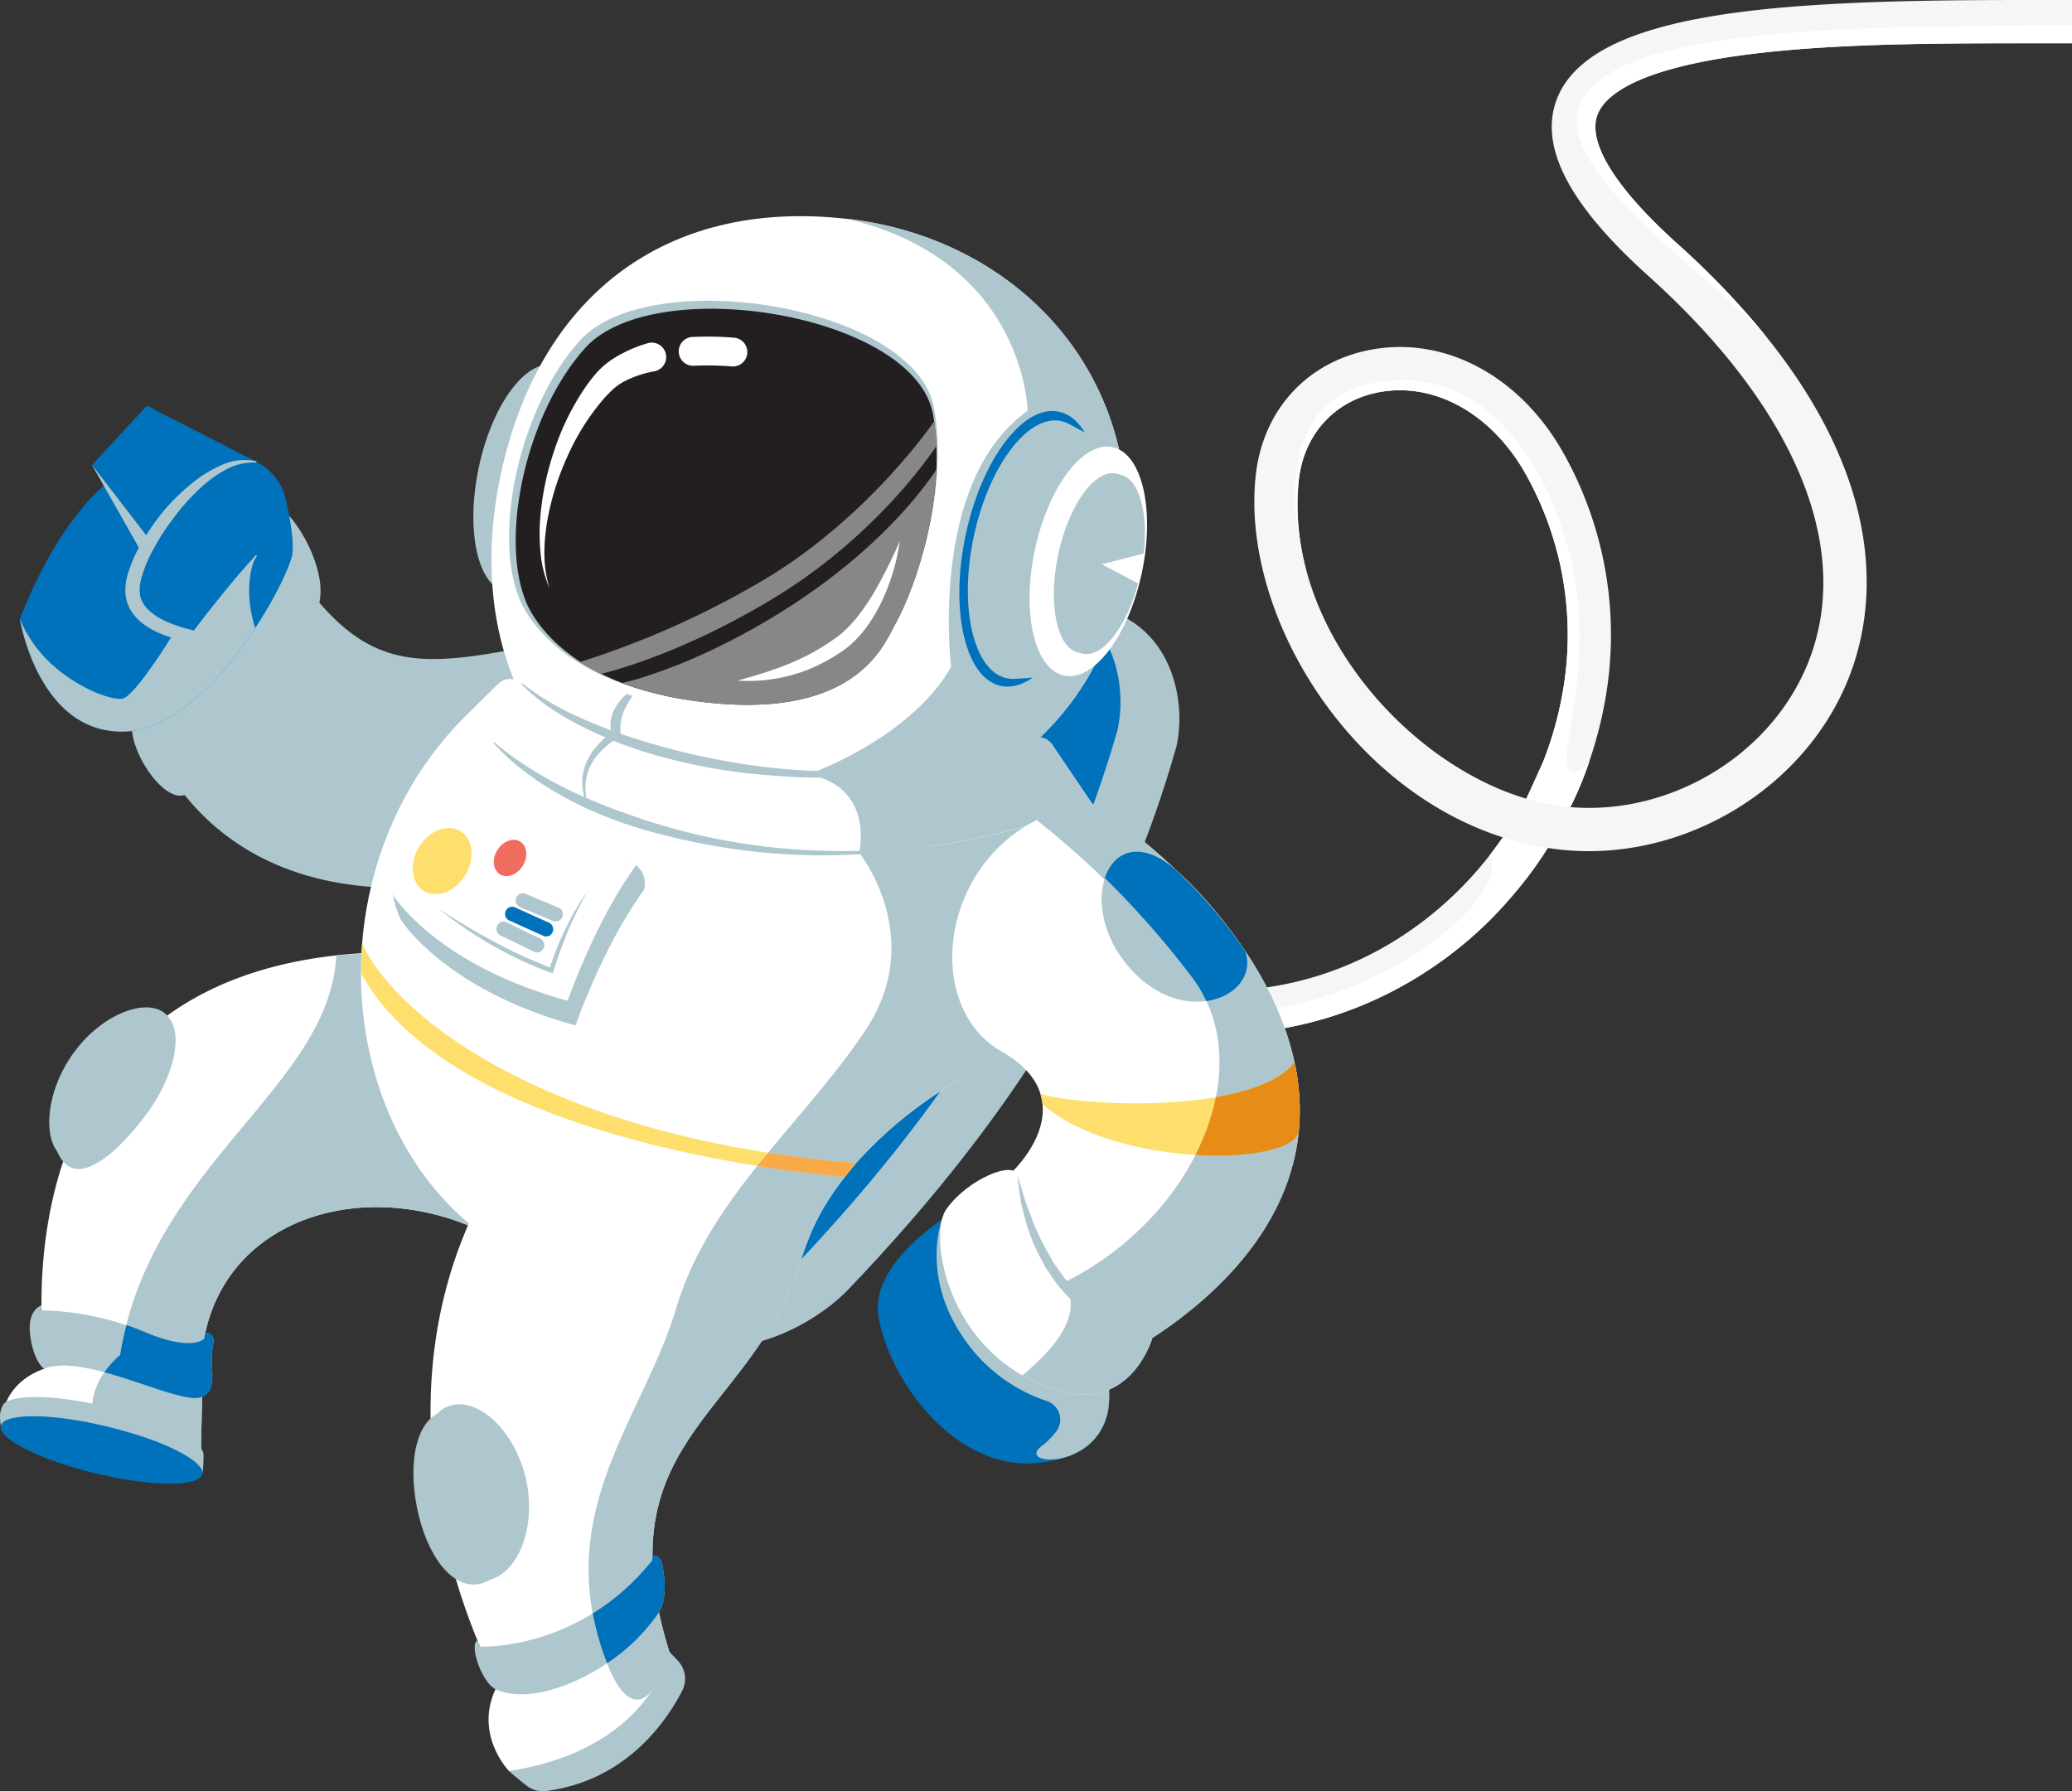 <svg xmlns="http://www.w3.org/2000/svg" viewBox="0 0 635.66 549.53"><rect x="0" y="0" width="635.66" height="549.53" fill="#333333" stroke="none"/><defs><style>.cls-1{fill:#f6f6f6;}.cls-2{fill:#fff;}.cls-3{fill:#aec6ce;}.cls-4{fill:#0071bb;}.cls-5{fill:#fedf6d;}.cls-6{fill:#f8aa48;}.cls-7{fill:#231f20;}.cls-8{fill:#878787;}.cls-9{fill:#e78c17;}.cls-10{fill:#f06c5f;}</style></defs><g id="Capa_2" data-name="Capa 2"><g id="Capa_2-2" data-name="Capa 2"><path class="cls-1" d="M306.64,297.89l6.66-11.47c24.89,14.44,50.06,20,74.84,16.57,22-3.07,42.37-13.24,58.9-29.42a113.32,113.32,0,0,0,14-16.68c-48.16-15.41-80.22-69.12-75.83-110.78,2.1-20,15.39-34.78,34.67-38.69,23.11-4.68,46.66,7.89,60,32a113.9,113.9,0,0,1,12.22,77.19,124.29,124.29,0,0,1-10.33,31c29.69,2.53,59.69-14.79,71.85-41.76,15.92-35.32-1.56-79.52-48-121.27-24.4-21.95-33.54-39.68-28-54.2C488.38,2.66,548.86,0,621.6,0h14.06V13.28h-9.83c-28.28,0-60.32-.08-87.2,3.13C502.84,20.67,492.48,29,490.1,35.16c-3.23,8.42,5.45,22.47,24.45,39.57,27.17,24.45,45.07,49.45,53.21,74.29,7.17,21.91,6.47,43.46-2,62.3C551,244,514.21,264.74,478.29,260.61c-1.16-.13-2.32-.29-3.47-.47a127.28,127.28,0,0,1-18.5,22.91c-19.57,19.16-48.5,34.17-82.53,34.17C353,317.22,330.27,311.6,306.64,297.89ZM422.55,120.43c-13.4,2.71-22.64,13.09-24.12,27.07-4.6,43.68,32.41,86.41,69.81,97.53a111.13,111.13,0,0,0,10.84-30.88,100.76,100.76,0,0,0-10.8-68.31c-9.07-16.42-23.77-26.11-38.81-26.11A34.57,34.57,0,0,0,422.55,120.43Z"/><path class="cls-2" d="M310.24,291.69c20.57,14,45.89,22.86,75.83,18.69,45.66-6.36,77.44-37.88,70.85-47.85l4.15-5.64a73.65,73.65,0,0,0,13.75,3.25c-7.17,11.83-17.77,22.19-18.5,22.91-19.57,19.16-48.5,34.17-82.53,34.17-20.81,0-43.52-5.62-67.15-19.33Z"/><path class="cls-2" d="M625.83,13.27c-28.28,0-60.32-.08-87.2,3.13C502.84,20.67,492.48,29,490.1,35.16c-3.23,8.42,5.45,22.47,24.45,39.57a248.14,248.14,0,0,1,27.14,28.34c-17.64-19.43-70.1-54-55.5-73.87S560.42,7.82,635.66,7.82v5.46Z"/><path class="cls-2" d="M427.17,116.72c36.32-2.61,55.31,41,57.17,70.77s-7.7,47.65-1.85,49.35a6.06,6.06,0,0,0,5.25-3.68,105.85,105.85,0,0,1-5.95,14.47,81,81,0,0,1-13.55-2.6l5.28-11.64a108.39,108.39,0,0,0,5.56-19.24,100.76,100.76,0,0,0-10.8-68.31c-9.07-16.42-23.77-26.11-38.81-26.11a34.57,34.57,0,0,0-6.92.7c-13.4,2.71-22.64,13.09-24.12,27.07A75.79,75.79,0,0,0,401.36,177c0-.1-.08-.2-.11-.3C395.26,157.57,390.85,119.32,427.17,116.72Z"/><path class="cls-3" d="M137.32,334.68c25.51,24.54,47.84,48.08,67.8,71.28,15.26,15.73,43.18,2.1,55.07-10.31C314.05,339.5,344.84,286,360.92,229c2.82-12.47-.46-32.25-17-40.2l-112.49-44.3c-19.4-7.29-36.74-1-37.86,14.36-4.89,49.26-23,92.94-58,138C125.64,308.67,125.94,324,137.32,334.68Z"/><path class="cls-3" d="M338.13,254c-4.18,11.9-5.42,22.31-2.76,23.24s8.19-8,12.37-19.86,5.41-22.3,2.76-23.24S342.3,242.06,338.13,254Z"/><path class="cls-4" d="M121.64,329.76c25.07,24.22,47,47.45,66.6,70.37,15,15.53,42.61,1.9,54.41-10.46,53.4-55.93,84-109.09,100.17-165.67,2.83-12.39-.32-32-16.6-39.8L215.39,140.78c-19.12-7.14-36.26-.87-37.44,14.41-5,48.87-23.07,92.26-57.9,137.08C110.23,304,110.46,319.23,121.64,329.76Z"/><path class="cls-3" d="M180.1,194.52c-56.09,11.89-69,16.26-99.76-35.11,0,0,3.12,26.5-37.13,58.45,0,0,13.43,60.49,90.38,54.05Z"/><path class="cls-3" d="M43.21,217.86c40.25-32,37.13-58.45,37.13-58.45,1.1-15.57,21,11.12,17.63,25.49s-21.16,52.3-41.31,59C48.36,246.68,34.53,221.74,43.21,217.86Z"/><path class="cls-4" d="M89.42,171.2c1.09-3.54-.29-11.56-1.65-17.75a17.47,17.47,0,0,0-9.1-11.76L45.06,124.46,28.23,142.64l4,6.1S18.19,159,6.1,189.84c0,0,5.73,36.07,32.88,34.56C62.44,223.1,85.56,183.74,89.42,171.2Z"/><path class="cls-3" d="M39,224.4c14.83-.82,29.51-16.84,39.29-31.69-4.35-14,.32-22.25.32-22.25L60.82,197a40.81,40.81,0,0,1-6-1.11s-12,18.57-16.74,19.8-25.65-7.79-32-25.82C6.1,189.84,11.83,225.91,39,224.4Z"/><path class="cls-3" d="M78.62,141.91a17.82,17.82,0,0,0-10.29,2.71,35.41,35.41,0,0,0-4.39,3,41,41,0,0,0-4,3.58,65.24,65.24,0,0,0-7,8.16,66.13,66.13,0,0,0-5.8,9,40.62,40.62,0,0,0-3.88,9.42c-.72,3.15-.55,5.48.88,7.67s4.16,4,7.18,5.36a45.49,45.49,0,0,0,9.84,2.93l-3,1.41L63,188.81l5-6.27c1.71-2.07,3.39-4.14,5.13-6.18l2.63-3,2.71-3,.36.25L61.1,197.16l-.12.17-.19,0a43.79,43.79,0,0,1-11-2.71c-3.5-1.43-7-3.45-9.21-6.67a11.94,11.94,0,0,1-2.06-5.42,15.86,15.86,0,0,1,.51-5.75,42.18,42.18,0,0,1,4.53-10.44A68.87,68.87,0,0,1,50,157,64,64,0,0,1,58,149a39.39,39.39,0,0,1,9.54-6.12,17.44,17.44,0,0,1,11.17-1.38Z"/><polygon class="cls-3" points="28.23 142.64 47.45 167.6 43.76 170.05 28.23 142.64"/><path class="cls-3" d="M6.1,189.84a38.83,38.83,0,0,0,9.84,14,48.5,48.5,0,0,0,14.36,9l2,.69,2,.56a18,18,0,0,0,2,.3c.3,0,.64.06.9,0a6.72,6.72,0,0,0,.7-.13c.21-.14.39-.18.64-.35l.73-.56c.48-.45,1-.88,1.44-1.39.94-1,1.85-2.08,2.72-3.19A155.67,155.67,0,0,0,53,194.66l3.71,2.41a161.35,161.35,0,0,1-10.81,13.87c-1,1.1-2,2.18-3.12,3.22a12,12,0,0,1-4.14,2.78,7.76,7.76,0,0,1-1.44.17,12.32,12.32,0,0,1-1.25-.12,19.86,19.86,0,0,1-2.3-.5c-.72-.25-1.44-.49-2.15-.75l-2.06-.88A49.88,49.88,0,0,1,15.17,204.6,39.36,39.36,0,0,1,6.1,189.84Z"/><path class="cls-3" d="M205.33,506.72l2.61,2.75a8.07,8.07,0,0,1,1.36,9.22c-4.73,9.22-17.08,27.56-41.71,30.77a8.13,8.13,0,0,1-5.92-1.55c-1.3-1-3.11-2.44-5.52-4.57Z"/><path class="cls-2" d="M145.58,376.75C105,359,57.1,378.63,62,428.44l-.51,23.36S37,457.24.25,437.41c0,0-.52-12.9,13.79-17.67,0,0-20.92-124.42,103.39-127.59Z"/><path class="cls-3" d="M61.53,451.8,28.26,431.68c.27-9.51,8.56-16,8.56-16C46.3,357.11,101,334,103.2,293.12l.64-.07c1.64-.12,6.35-.46,12.24-.84l1.35-.06,28.15,84.6C105,359,57.1,378.63,62,428.44Z"/><path class="cls-2" d="M335,246.47c15.76,24.38,6.95,55.93-40.93,84.77s-42,56.73-73.81,62.07C112.71,411.39,78.51,281.61,144,218.52Z"/><path class="cls-2" d="M262.68,356.74c-21.23,25.11-12.3,31.05-30.93,57.56s-42.15,42-26.42,92.42c0,0-5.35,29.82-49.18,36.62,0,0-11.45-11.75-3.4-26.59,0,0-43.16-76.76-4.75-150.13S262.68,356.74,262.68,356.74Z"/><path class="cls-3" d="M294.08,331.24a133.24,133.24,0,0,0-31.5,25.63c-21.1,25-12.23,31-30.83,57.43s-42.15,42-26.42,92.42c0,0-.37,4.59-5.54,12.24-7.76,8.88-13.67-9.1-13.67-9.1-17.53-45.42,11.18-74.51,21.31-108.44s38.36-56.06,57.81-84.9-1.69-54.95-1.69-54.95l52.39-17.89L335,246.47C350.77,270.85,342,302.4,294.08,331.24Z"/><path class="cls-5" d="M111.1,289.47c11.33,24.38,60.12,59.8,151.48,67.4L259.23,361s-118.83-8.19-148.52-62.42C110.71,298.58,110.87,292.06,111.1,289.47Z"/><path class="cls-6" d="M259.23,361s-10.9-.75-26.9-3.3c1.09-1.36,2.18-2.71,3.29-4.05,8.54,1.33,17.51,2.43,27,3.22-1.17,1.39-2.23,2.7-3.23,4Z"/><path class="cls-3" d="M.67,431.48c1.32-3.88,15.56-3.89,32.62.22s29.18,10.54,29.16,14.63c0,4.69-.42,5.94-.42,5.94,1-4-12.09-10.54-29.15-14.64S4.3,438,.25,437.41C-.32,433.67.19,432.89.67,431.48Z"/><path class="cls-4" d="M.25,437.41c-.95,4,12.1,10.54,29.16,14.64s31.66,4.2,32.62.22-12.09-10.54-29.15-14.64S1.21,433.43.25,437.41Z"/><path class="cls-3" d="M45.41,341.17c7.11-9.82,11.91-24.33,5.36-30.07C45,306,31.64,313.8,23.11,326s-8.64,27.2-2.3,31.63S38.3,351,45.41,341.17Z"/><path class="cls-3" d="M43.3,338c7.11-9.84,12.77-23.3,6.75-27.5s-19.39.91-27.92,13.14-9,26.95-3,31.15S36.2,347.81,43.3,338Z"/><path class="cls-3" d="M62.05,428.51c-6.48,3.13-35.64-13.71-48.52-8.59,0,0-3.09-1.87-4.24-10s3.42-9.41,3.42-9.41L12.63,402a87.25,87.25,0,0,1,31.24,6.47c15.42,6.55,18.78,2.21,18.78,2.21l.36-1.79s3.12-.27,2.38,3.66C64,419.73,67.2,426,62.05,428.51Z"/><path class="cls-4" d="M62.65,410.65l.36-1.79s3.12-.27,2.38,3.66c-1.36,7.21,1.81,13.51-3.34,16-4.14,2-17.53-4.15-30-7.52a26.33,26.33,0,0,1,4.8-5.29c.51-3.17,1.18-6.22,1.94-9.2,1.69.58,3.4,1.22,5.11,1.94C59.29,415,62.65,410.65,62.65,410.65Z"/><path class="cls-3" d="M130.15,461c3,14.84,10.88,25.51,19.56,23.78s14.8-15.2,11.85-30.05S147.66,429.28,139,431,127.19,446.14,130.15,461Z"/><path class="cls-3" d="M127.9,462.43c2.92,14.66,10.7,25.2,19.19,23.51s14.48-15,11.55-29.64S145,431.17,136.51,432.87,125,447.77,127.9,462.43Z"/><path class="cls-3" d="M202.23,494.54c-11.15,17.09-37.12,29.82-50.23,23.7-3.94-1.85-8.22-13.31-5.54-15l.8,1.91s30.4,1.62,52.93-26.58v-1.33s2.29-.36,2.92,2.44C204,483.86,204.6,490.91,202.23,494.54Z"/><path class="cls-4" d="M200.19,478.58v-1.33s2.29-.36,2.92,2.44c.94,4.17,1.5,11.22-.87,14.85a58.07,58.07,0,0,1-16,15.72l-.14-.4A83.62,83.62,0,0,1,181.86,495,72,72,0,0,0,200.19,478.58Z"/><path class="cls-3" d="M178.17,150.11c-4.06,19.21-14.35,33.29-23,31.47s-12.36-18.87-8.31-38.08,14.35-33.29,23-31.47S182.22,130.9,178.17,150.11Z"/><path class="cls-2" d="M342,187.9c-13.23,51.67-78.71,79.52-130.38,66.29S141.69,191.64,154.93,140s51.64-78.8,104.64-72.88C316.25,73.42,358.85,122.22,342,187.9Z"/><path class="cls-2" d="M160.1,209.74c22.28,20.94,94.55,41.11,156.5,16.78a5.24,5.24,0,0,1,6.22,2l12.19,18S280.53,271.1,216.18,257.8C157.74,245.72,144,218.52,144,218.52l8.81-8.69A5.25,5.25,0,0,1,160.1,209.74Z"/><path class="cls-3" d="M315.25,126.06c-30.53,21.61-23.46,78.5-23.46,78.5-12.55,22.17-43.77,33-43.77,33,20.37,4,15.59,23.81,15.53,24,41.6-1.62,71.45-15.1,71.46-15.1h0l-12.19-18a5.25,5.25,0,0,0-3.68-2.26c10.91-10.53,19.07-23.43,22.89-38.32,16.82-65.68-25.78-114.49-82.46-120.81C314.65,79.93,315.25,126.06,315.25,126.06Z"/><path class="cls-3" d="M285.58,259.74a215.51,215.51,0,0,1-35.45,2.66,193.89,193.89,0,0,1-35.45-3.72c-5.84-1.15-11.63-2.56-17.37-4.19-2.85-.91-5.71-1.75-8.51-2.82s-5.56-2.19-8.3-3.39a111.51,111.51,0,0,1-15.65-8.75c-2.46-1.69-4.85-3.5-7.14-5.42a68.46,68.46,0,0,1-6.39-6.24l.21-.21A99.54,99.54,0,0,0,166,237.79a124.42,124.42,0,0,0,15.74,7.79c2.7,1.14,5.41,2.25,8.17,3.22s5.53,2,8.31,2.9q8.39,2.69,17,4.67a191.58,191.58,0,0,0,35,4.55,214.64,214.64,0,0,0,35.37-1.47Z"/><path class="cls-3" d="M160.2,209.63A81.87,81.87,0,0,0,177.59,220a149.31,149.31,0,0,0,19,7.12,215.24,215.24,0,0,0,39.69,8.38,187.81,187.81,0,0,0,40.64.05,161.64,161.64,0,0,0,39.65-9.21l.11.28a162.76,162.76,0,0,1-39.59,10.39,189.59,189.59,0,0,1-41,.84A171.67,171.67,0,0,1,195.66,230a132.75,132.75,0,0,1-19-8.08,96.45,96.45,0,0,1-8.82-5.37,56.27,56.27,0,0,1-7.86-6.66Z"/><path class="cls-3" d="M196.36,210.57a29.66,29.66,0,0,0-4.69,7,14.59,14.59,0,0,0-1.28,7.51l.12.93-.78.4a22,22,0,0,0-4.81,3.5,17.81,17.81,0,0,0-3.57,4.65,14.67,14.67,0,0,0-1.7,5.65,18.87,18.87,0,0,0,.58,6.25l-.3.09a18.37,18.37,0,0,1-1.28-6.38,15.22,15.22,0,0,1,1.24-6.24,19.61,19.61,0,0,1,3.47-5.34,25.2,25.2,0,0,1,5-4.29l-.65,1.31a11.58,11.58,0,0,1-.3-4.65,11.13,11.13,0,0,1,1.67-4.35,15.85,15.85,0,0,1,3.05-3.6,16.26,16.26,0,0,1,4-2.67Z"/><ellipse class="cls-4" cx="315.98" cy="168.38" rx="43" ry="20.17" transform="translate(85.95 442.76) rotate(-78.08)"/><path class="cls-3" d="M341.27,137.18l-13.36-7.13h0a9.1,9.1,0,0,0-2.37-.86C315.33,127,303.31,143,298.71,164.74s0,41.19,10.18,43.35a8.77,8.77,0,0,0,2.23.18h0l15.35-1Z"/><path class="cls-2" d="M350.31,175.69c-4.09,19.36-14.76,33.49-23.84,31.58s-13.13-19.16-9-38.52,14.76-33.49,23.84-31.57S354.39,156.34,350.31,175.69Z"/><path class="cls-3" d="M336.62,172.74l11.17,5.88c-3.63,13.52-11,22.83-17,21.56-6.56-1.39-9.35-14.91-6.17-30s11.19-26.3,17.76-24.91c5.62,1.19,8.6,11.32,7.11,24.18Z"/><path class="cls-3" d="M338,173.1,349.16,179c-3.63,13.52-10.94,22.83-17,21.56-6.57-1.39-9.36-14.91-6.18-30s11.2-26.3,17.76-24.91c5.63,1.19,8.61,11.32,7.12,24.18Z"/><path class="cls-2" d="M179.59,107.35c-18.17,20.16-26.73,58.35-18.88,78.85,0,0,8,25.73,53.21,31.94,50.45,6.93,59.47-17.81,62.79-23.72,7.17-12.79,16.45-41.64,12.09-66.19C283.2,96.62,201.22,83.35,179.59,107.35Z"/><path class="cls-3" d="M177.87,104.51c-18.09,20.07-26.61,58.09-18.79,78.49,0,0,7.93,25.61,53,31.8,50.22,6.89,59.2-17.73,62.5-23.62,7.13-12.73,16.37-41.45,12-65.88C281,93.84,199.4,80.63,177.87,104.51Z"/><path class="cls-7" d="M179.51,106.76c-17.76,19.71-26.13,57-18.45,77.07,0,0,7.79,25.15,52,31.22,49.31,6.78,58.13-17.4,61.37-23.18,7-12.5,16.08-40.7,11.82-64.69C280.78,96.28,200.65,83.3,179.51,106.76Z"/><path class="cls-8" d="M184.42,206.71s23.76-5.24,54.08-23.9c31.89-19.63,48.78-46,48.78-46a75.15,75.15,0,0,0-.69-7.54s-20,29.54-52.56,48.8a270.84,270.84,0,0,1-56,25A64.87,64.87,0,0,0,184.42,206.71Z"/><path class="cls-8" d="M213.07,215.05c49.31,6.78,58.13-17.4,61.37-23.18,5.41-9.65,12-28.66,12.83-47.86,0,0-13,21.39-44.5,41.77-29.43,19.06-51.89,23.76-51.89,23.76A98.67,98.67,0,0,0,213.07,215.05Z"/><path class="cls-2" d="M200.88,113.88a33.41,33.41,0,0,0-8.93,2.9,18.48,18.48,0,0,0-3.66,2.43c-.5.42-1.14,1.12-1.7,1.66s-1.14,1.2-1.68,1.84A71.3,71.3,0,0,0,174.09,140a82.36,82.36,0,0,0-6.2,19.81c-1.11,6.83-1.49,14,.77,20.78a34.3,34.3,0,0,1-2.75-10.29,60.29,60.29,0,0,1-.22-10.75A85.7,85.7,0,0,1,170,138.33a76.74,76.74,0,0,1,9.71-19.71,48.56,48.56,0,0,1,3.55-4.51,25.47,25.47,0,0,1,4.76-4,41.21,41.21,0,0,1,10.74-4.83h0a4.43,4.43,0,0,1,2.59,8.47A3.74,3.74,0,0,1,200.88,113.88Z"/><path class="cls-2" d="M211.8,112.14a4.43,4.43,0,0,1,.61-8.77,99.71,99.71,0,0,1,12.87.24,4.42,4.42,0,0,1-.71,8.81,90.84,90.84,0,0,0-11.72-.21A4.56,4.56,0,0,1,211.8,112.14Z"/><path class="cls-2" d="M226.3,208.81c2.88-.86,5.72-1.62,8.5-2.53s5.5-1.89,8.13-3a68.12,68.12,0,0,0,7.65-3.81c1.24-.7,2.44-1.47,3.64-2.25L256,196c.57-.42,1.1-.76,1.62-1.21a36.74,36.74,0,0,0,5.77-6,73.76,73.76,0,0,0,4.81-7.11A158.16,158.16,0,0,0,276.05,166a64.94,64.94,0,0,1-4.95,17.24,49.31,49.31,0,0,1-4.46,8,33.48,33.48,0,0,1-6.22,7c-.6.51-1.3,1-1.92,1.45s-1.25.85-1.89,1.25c-1.29.8-2.6,1.59-4,2.3a47.72,47.72,0,0,1-8.47,3.51A50.6,50.6,0,0,1,226.3,208.81Z"/><path class="cls-2" d="M335,246.48c-45.28,5.78-54.92,60.7-27.79,76.07s4.25,39.89-8,45.16c-11.7,5-9,63.33,37,52.37,0,0,77.89-33.39,59.81-98.66C383.48,276.06,335,246.48,335,246.48Z"/><path class="cls-4" d="M299.26,367.71s-32.9,16.89-29.77,36.12,23.13,47.18,48.35,45.05c33.62-2.83,19.6-34.6,19.6-34.6Z"/><path class="cls-3" d="M340.27,426.31,289,374.08s-6.41,16.77,6,35.48a49.67,49.67,0,0,0,26.18,20.27,6,6,0,0,1,3,9.13,22.46,22.46,0,0,1-4.63,4.69c-8.08,6.13,17.12,7.61,20.47-11.22A38.34,38.34,0,0,0,340.27,426.31Z"/><path class="cls-2" d="M312.15,360.69c-.85-4.9-15.44,1.08-21.9,10.39-5.56,8,.22,45.41,34.43,55.57,22.38,6.64,28.82-16.14,28.82-16.14S320.22,407.34,312.15,360.69Z"/><path class="cls-3" d="M396.05,321.42c-12.57-45.36-61-74.94-61-74.94-5.36-.08-12.89,2.45-17,5.11.46.37,27.19,20.89,47.77,48.35,20.78,27.72.69,74-39.86,93.76,0,0,10.84,9.24-12.31,28.23a51.16,51.16,0,0,0,11.06,4.72c22.37,6.64,28.81-16.14,28.81-16.14C375.3,396.33,408.53,366.47,396.05,321.42Z"/><path class="cls-5" d="M319.24,335.62c14,4.13,65.82,5.93,77.91-9.7,0,0,2.64,11.25,1,22-4.08,9.76-56,10.15-78.28-9.1Z"/><path class="cls-9" d="M366.73,354.33A68.94,68.94,0,0,0,373,336.6c10.71-1.85,19.88-5.18,24.14-10.68a68.63,68.63,0,0,1,1.27,21.35c-.09.23-.16.45-.26.69C396.16,352.75,382.62,355.27,366.73,354.33Z"/><path class="cls-3" d="M353.5,410.51a35.77,35.77,0,0,1-16.57-5.36,47.66,47.66,0,0,1-13.11-11.81l-2.5-3.66a14.63,14.63,0,0,1-1.13-1.9l-1.05-1.95a57.8,57.8,0,0,1-3.5-8.08c-1-2.74-1.58-5.63-2.33-8.43-.46-2.88-.86-5.76-1.16-8.63.94,2.76,1.71,5.52,2.55,8.26l1.52,4a40.74,40.74,0,0,0,1.57,4,73.31,73.31,0,0,0,3.8,7.57c.74,1.2,1.31,2.5,2.15,3.63l2.43,3.44a55.63,55.63,0,0,0,12,11.67A47.88,47.88,0,0,0,353.5,410.51Z"/><path class="cls-3" d="M360.71,266.83c-20.69-18.06-32.39,12-12.46,31.9,16.4,16.41,38.16,6.61,33.86-6.81C382.11,291.92,372.77,277.36,360.71,266.83Z"/><path class="cls-4" d="M365.8,299.94a40.1,40.1,0,0,1,4.27,7.18c8.56-1.18,14.47-7.61,12-15.2-.3-.44-.59-.9-.89-1.33l0,0a153.4,153.4,0,0,0-20.49-23.74h0c-10.7-9.34-19-5.81-21.74,2.51A280.59,280.59,0,0,1,365.8,299.94Z"/><path class="cls-3" d="M142,244.31a59,59,0,0,0-21.41,30.34,29,29,0,0,0,2.43,7.56s13.17,21.35,53.55,32.38c0,0,8.54-24.64,21-41.58a7.09,7.09,0,0,0-2.43-7.56C186.1,262.38,162.59,260.18,142,244.31Z"/><path class="cls-2" d="M139.61,236.75s-13.9,13.74-19,37.9c0,0,13.17,21.35,53.55,32.38,0,0,8.54-24.64,21-41.58A180.61,180.61,0,0,1,139.61,236.75Z"/><path class="cls-3" d="M180.25,273.53a54.91,54.91,0,0,0-3.67,5.59c-1.15,1.92-2.15,3.91-3.13,5.92s-1.9,4-2.71,6.14-1.58,4.19-2.27,6.32l.89-.47c-3-1.06-6-2.39-9-3.74s-5.88-2.83-8.76-4.37-5.74-3.1-8.53-4.82l-4.2-2.55-4.15-2.63A130.83,130.83,0,0,0,151,290c2.86,1.63,5.77,3.17,8.76,4.57a85.54,85.54,0,0,0,9.16,3.78l.68.24.22-.7c.67-2.1,1.34-4.21,2.11-6.29s1.55-4.14,2.4-6.19,1.82-4,2.77-6S179.11,275.44,180.25,273.53Z"/><path class="cls-5" d="M142.74,268.5c-3.09,5.06-8.77,7.23-12.7,4.84s-4.59-8.44-1.5-13.51,8.77-7.23,12.7-4.83S145.83,263.43,142.74,268.5Z"/><path class="cls-3" d="M164.75,292.19a2.22,2.22,0,0,0,1-4.21l-10.27-5a2.22,2.22,0,0,0-1.93,4l10.27,5A2.21,2.21,0,0,0,164.75,292.19Z"/><path class="cls-4" d="M167.5,287.3a2.21,2.21,0,0,0,.91-4.23l-10.14-4.57a2.21,2.21,0,1,0-1.82,4l10.15,4.57A2.22,2.22,0,0,0,167.5,287.3Z"/><path class="cls-3" d="M170.45,282.69a2.21,2.21,0,0,0,.86-4.25l-10.05-4.21a2.21,2.21,0,1,0-1.7,4.08l10,4.21A2.34,2.34,0,0,0,170.45,282.69Z"/><path class="cls-10" d="M160.4,265.59c-1.7,2.78-4.82,4-7,2.66s-2.53-4.63-.83-7.41,4.82-4,7-2.66S162.09,262.81,160.4,265.59Z"/></g></g></svg>